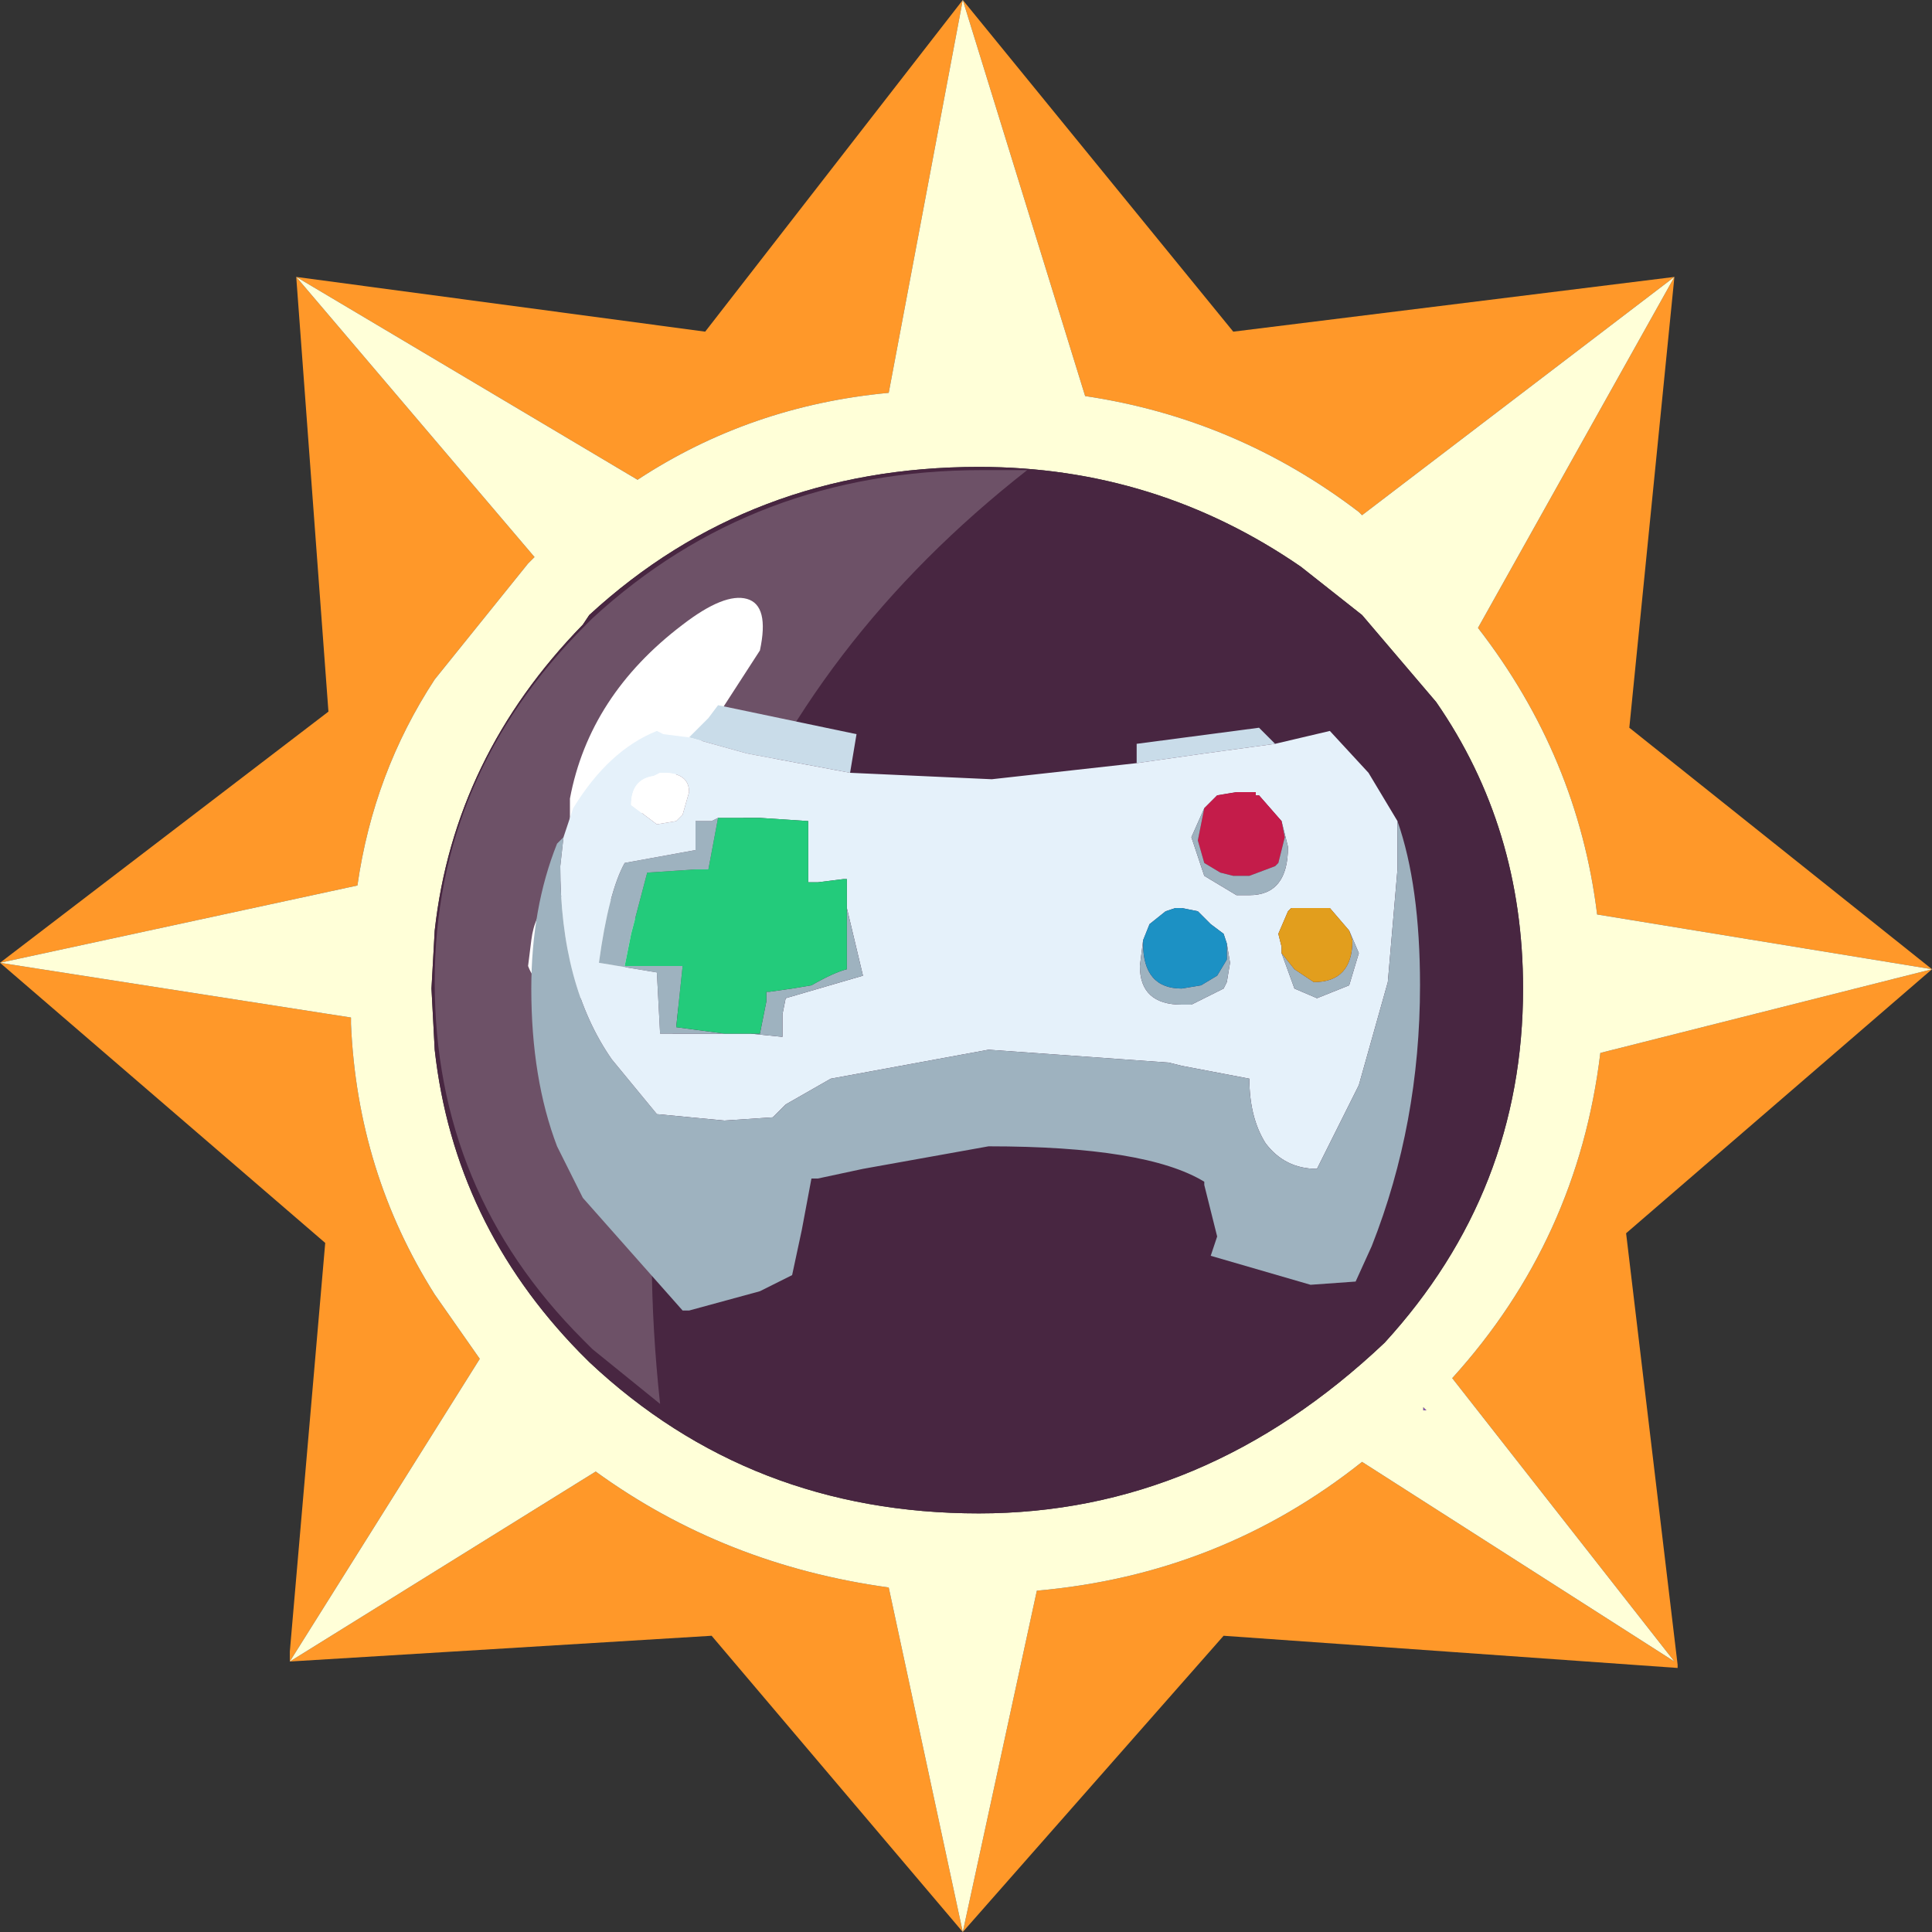 <?xml version="1.0" encoding="UTF-8" standalone="no"?>
<svg xmlns:ffdec="https://www.free-decompiler.com/flash" xmlns:xlink="http://www.w3.org/1999/xlink" ffdec:objectType="frame" height="30.0px" width="30.0px" xmlns="http://www.w3.org/2000/svg">
  <rect width="100%" height="100%" fill="#333333" stroke="none"/>
  <g transform="matrix(1.0, 0.0, 0.0, 1.0, 0.0, 0.0)">
    <use ffdec:characterId="1" height="30.0" transform="matrix(1.0, 0.0, 0.0, 1.0, 0.0, 0.0)" width="30.0" xlink:href="#shape0"/>
    <use ffdec:characterId="3" height="30.0" transform="matrix(1.0, 0.0, 0.0, 1.0, 0.0, 0.0)" width="30.0" xlink:href="#sprite0"/>
  </g>
  <defs>
    <g id="shape0" transform="matrix(1.0, 0.0, 0.0, 1.0, 0.0, 0.0)">
      <path d="M0.0 0.0 L30.0 0.0 30.0 30.0 0.0 30.0 0.0 0.0" fill="#33cc66" fill-opacity="0.0" fill-rule="evenodd" stroke="none"/>
    </g>
    <g id="sprite0" transform="matrix(1.0, 0.0, 0.0, 1.0, 0.0, 0.0)">
      <use ffdec:characterId="2" height="30.0" transform="matrix(1.0, 0.0, 0.0, 1.0, 0.0, 0.0)" width="30.0" xlink:href="#shape1"/>
    </g>
    <g id="shape1" transform="matrix(1.0, 0.0, 0.0, 1.0, 0.0, 0.0)">
      <path d="M22.15 21.9 L22.1 21.9 22.1 21.85 22.15 21.9" fill="url(#gradient0)" fill-rule="evenodd" stroke="none"/>
      <path d="M21.1 7.95 Q19.2 6.5 16.85 6.15 L14.95 0.0 13.8 6.1 Q11.65 6.3 9.9 7.45 L4.6 4.3 8.3 8.65 8.2 8.75 6.75 10.55 Q5.8 12.0 5.55 13.75 L0.0 14.95 5.45 15.8 5.45 15.9 Q5.55 18.2 6.75 20.1 L7.45 21.1 4.5 25.8 9.25 22.85 Q11.25 24.3 13.8 24.65 L14.95 30.0 16.1 24.7 Q18.95 24.45 21.15 22.7 L26.0 25.8 22.55 21.4 Q24.5 19.25 24.85 16.35 L30.0 15.05 24.8 14.2 Q24.5 11.75 22.95 9.75 L26.0 4.3 21.15 8.0 21.1 7.95 M25.3 11.3 L30.0 15.05 25.25 19.15 26.05 25.85 26.05 25.9 19.0 25.4 14.95 30.0 11.05 25.4 4.5 25.8 4.5 25.65 5.05 19.3 0.0 14.95 5.1 11.05 4.6 4.3 10.95 5.15 14.95 0.0 19.15 5.15 26.0 4.3 25.3 11.3" fill="#ff9829" fill-rule="evenodd" stroke="none"/>
      <path d="M21.15 9.55 L20.2 8.8 Q17.95 7.25 15.2 7.25 11.65 7.25 9.15 9.55 L9.05 9.7 Q7.05 11.75 6.75 14.45 L6.7 15.35 6.75 16.3 Q7.05 19.0 9.0 21.0 L9.15 21.15 Q11.65 23.5 15.2 23.5 18.7 23.5 21.5 20.85 23.65 18.5 23.65 15.35 23.65 12.85 22.3 10.9 L21.15 9.55 M21.1 7.95 L21.15 8.0 26.0 4.3 22.95 9.75 Q24.5 11.75 24.8 14.2 L30.0 15.05 24.85 16.35 Q24.5 19.25 22.55 21.4 L26.0 25.8 21.15 22.7 Q18.95 24.45 16.1 24.7 L14.95 30.0 13.8 24.65 Q11.25 24.3 9.25 22.85 L4.5 25.8 7.45 21.1 6.75 20.1 Q5.55 18.2 5.45 15.9 L5.45 15.8 0.0 14.95 5.55 13.75 Q5.8 12.0 6.75 10.55 L8.2 8.75 8.3 8.65 4.6 4.3 9.9 7.45 Q11.65 6.3 13.8 6.1 L14.95 0.0 16.85 6.15 Q19.2 6.5 21.1 7.95 M22.15 21.9 L22.1 21.85 22.1 21.9 22.15 21.9" fill="#ffffd8" fill-rule="evenodd" stroke="none"/>
      <path d="M21.15 9.55 L22.3 10.9 Q23.65 12.85 23.65 15.35 23.65 18.5 21.5 20.85 18.7 23.5 15.2 23.5 11.65 23.5 9.15 21.15 L9.0 21.0 Q7.05 19.0 6.75 16.3 L6.7 15.35 6.75 14.45 Q7.05 11.75 9.05 9.7 L9.15 9.55 Q11.65 7.25 15.2 7.25 17.95 7.25 20.2 8.8 L21.15 9.55" fill="#482641" fill-rule="evenodd" stroke="none"/>
      <path d="M10.25 21.8 L9.2 20.95 9.05 20.8 Q6.75 18.5 6.75 15.25 6.75 12.05 9.1 9.7 L9.2 9.6 Q11.7 7.3 15.25 7.3 L15.95 7.3 Q9.25 12.55 10.25 21.8" fill="#ffffff" fill-opacity="0.2" fill-rule="evenodd" stroke="none"/>
      <path d="M11.8 10.1 L10.7 11.8 9.5 13.15 Q8.95 13.05 8.85 12.75 L8.85 12.4 Q9.15 10.8 10.6 9.7 11.25 9.2 11.6 9.3 11.95 9.4 11.8 10.1 M8.25 14.6 Q8.35 13.8 9.15 13.9 10.05 14.0 9.9 14.75 L9.55 15.25 Q9.2 15.55 8.85 15.5 8.35 15.4 8.2 15.0 L8.25 14.6" fill="#ffffff" fill-rule="evenodd" stroke="none"/>
      <path d="M10.7 11.45 L11.0 11.15 11.15 10.95 13.3 11.4 13.2 12.0 11.6 11.7 10.7 11.45 M17.65 11.85 L17.65 11.8 17.65 11.55 19.55 11.3 19.8 11.55 18.7 11.7 17.65 11.85" fill="#c9dce9" fill-rule="evenodd" stroke="none"/>
      <path d="M19.8 11.55 L20.65 11.35 21.25 12.0 21.7 12.75 21.7 13.5 21.55 15.25 21.1 16.85 20.45 18.15 Q19.95 18.15 19.65 17.75 19.4 17.35 19.4 16.75 L18.35 16.55 18.15 16.5 15.35 16.3 12.9 16.75 12.2 17.15 12.0 17.35 11.25 17.4 10.2 17.3 9.5 16.45 Q8.7 15.3 8.7 13.45 L8.75 13.0 8.9 12.55 Q9.45 11.65 10.2 11.35 L10.3 11.4 10.7 11.45 11.6 11.7 13.2 12.0 15.4 12.1 17.65 11.85 18.7 11.7 19.8 11.55 M19.9 14.8 L20.1 15.35 20.45 15.5 20.95 15.3 21.1 14.8 20.95 14.45 20.65 14.1 20.4 14.1 20.35 14.1 20.05 14.1 20.0 14.15 19.85 14.5 19.9 14.7 19.9 14.8 M19.9 12.75 L19.55 12.35 19.5 12.35 19.5 12.3 19.2 12.3 18.9 12.35 18.7 12.55 18.5 13.0 18.7 13.6 19.2 13.9 19.4 13.9 Q20.0 13.9 20.0 13.15 L19.9 12.75 M19.05 14.65 L19.0 14.5 18.8 14.35 18.6 14.15 18.35 14.1 18.25 14.1 18.1 14.15 17.85 14.35 17.75 14.6 17.7 15.0 Q17.7 15.6 18.35 15.6 L18.5 15.6 19.0 15.35 19.05 15.25 19.1 14.95 19.05 14.65 M13.15 14.1 L13.15 13.65 13.1 13.65 12.7 13.7 12.55 13.7 12.55 12.75 11.8 12.7 11.25 12.7 11.15 12.7 11.05 12.75 10.9 12.75 10.8 12.75 10.8 13.0 10.8 13.2 9.7 13.4 Q9.45 13.85 9.3 14.95 L10.2 15.1 10.25 16.05 11.25 16.05 11.65 16.05 12.15 16.1 12.15 15.75 12.2 15.5 13.4 15.15 13.15 14.1 M10.25 12.0 L10.15 12.05 Q9.8 12.1 9.8 12.5 L10.2 12.8 10.5 12.75 10.6 12.65 10.7 12.3 Q10.7 12.0 10.3 12.0 L10.25 12.0" fill="#e5f1fa" fill-rule="evenodd" stroke="none"/>
      <path d="M18.7 12.55 L18.9 12.35 19.2 12.3 19.5 12.3 19.5 12.35 19.55 12.35 19.9 12.75 19.95 13.0 19.85 13.4 19.8 13.45 19.4 13.6 19.15 13.6 18.95 13.55 18.7 13.4 18.6 13.05 18.7 12.55" fill="#c41c4a" fill-rule="evenodd" stroke="none"/>
      <path d="M10.25 12.0 L10.3 12.0 Q10.7 12.0 10.7 12.3 L10.6 12.65 10.5 12.75 10.2 12.8 9.8 12.5 Q9.8 12.1 10.15 12.05 L10.25 12.0" fill="#ffffff" fill-rule="evenodd" stroke="none"/>
      <path d="M21.7 12.75 Q22.05 13.75 22.05 15.3 22.05 17.45 21.3 19.35 L21.05 19.9 20.35 19.95 18.8 19.5 18.9 19.2 18.7 18.4 18.7 18.35 Q17.8 17.8 15.35 17.8 L13.4 18.15 12.7 18.3 12.6 18.3 12.45 19.1 12.3 19.8 11.8 20.05 10.7 20.35 10.6 20.35 9.05 18.6 8.65 17.8 Q8.25 16.75 8.25 15.35 8.25 14.1 8.65 13.1 L8.75 13.0 8.7 13.45 Q8.7 15.3 9.5 16.45 L10.2 17.3 11.25 17.4 12.0 17.35 12.2 17.15 12.9 16.75 15.35 16.3 18.15 16.5 18.35 16.55 19.4 16.75 Q19.4 17.35 19.65 17.75 19.95 18.15 20.45 18.15 L21.1 16.85 21.55 15.25 21.7 13.5 21.7 12.75 M20.95 14.45 L21.1 14.8 20.95 15.3 20.45 15.5 20.1 15.35 19.9 14.8 20.1 15.05 20.4 15.25 Q21.0 15.25 21.0 14.6 L20.95 14.45 M18.7 12.55 L18.6 13.05 18.7 13.4 18.95 13.55 19.15 13.6 19.4 13.6 19.8 13.45 19.85 13.4 19.95 13.0 19.9 12.75 20.0 13.15 Q20.0 13.9 19.4 13.9 L19.2 13.9 18.7 13.6 18.5 13.0 18.7 12.55 M17.75 14.6 L17.75 14.65 Q17.75 15.35 18.35 15.35 L18.65 15.3 18.9 15.15 19.05 14.9 19.05 14.8 19.05 14.65 19.1 14.95 19.05 15.25 19.0 15.35 18.5 15.6 18.35 15.6 Q17.7 15.6 17.7 15.0 L17.75 14.6 M13.15 14.1 L13.4 15.15 12.2 15.5 12.15 15.75 12.15 16.1 11.65 16.05 11.7 16.05 11.8 16.05 11.9 15.55 11.9 15.5 11.9 15.4 11.95 15.4 12.3 15.35 12.6 15.3 Q12.95 15.1 13.15 15.05 L13.15 14.1 M11.25 16.05 L10.25 16.05 10.2 15.1 9.3 14.95 Q9.45 13.85 9.7 13.4 L10.8 13.2 10.8 13.0 10.8 12.75 10.9 12.75 11.05 12.75 11.15 12.7 11.0 13.5 10.8 13.5 10.05 13.55 9.8 14.5 9.7 15.0 10.6 15.0 10.5 15.95 11.25 16.05" fill="#9eb2bf" fill-rule="evenodd" stroke="none"/>
      <path d="M11.15 12.7 L11.25 12.7 11.8 12.7 12.55 12.75 12.55 13.7 12.7 13.7 13.1 13.65 13.15 13.65 13.15 14.1 13.15 15.05 Q12.95 15.1 12.6 15.3 L12.3 15.35 11.95 15.4 11.9 15.4 11.9 15.5 11.9 15.55 11.8 16.05 11.7 16.05 11.65 16.05 11.25 16.05 10.5 15.95 10.6 15.0 9.7 15.0 9.8 14.5 10.05 13.55 10.8 13.5 11.0 13.5 11.15 12.7" fill="#23cb7b" fill-rule="evenodd" stroke="none"/>
      <path d="M20.95 14.45 L21.0 14.6 Q21.0 15.25 20.4 15.25 L20.1 15.05 19.9 14.8 19.9 14.7 19.85 14.5 20.0 14.15 20.05 14.1 20.35 14.1 20.4 14.1 20.65 14.1 20.95 14.45" fill="#e29e1d" fill-rule="evenodd" stroke="none"/>
      <path d="M17.75 14.6 L17.85 14.35 18.1 14.15 18.25 14.1 18.35 14.1 18.6 14.15 18.8 14.35 19.0 14.5 19.05 14.65 19.05 14.8 19.05 14.9 18.9 15.15 18.65 15.3 18.35 15.35 Q17.75 15.35 17.75 14.65 L17.75 14.6" fill="#1c91c4" fill-rule="evenodd" stroke="none"/>
    </g>
    <linearGradient gradientTransform="matrix(0.007, 0.0, 0.0, 0.005, 20.5, 25.9)" gradientUnits="userSpaceOnUse" id="gradient0" spreadMethod="pad" x1="-819.2" x2="819.2">
      <stop offset="0.0" stop-color="#65298e"/>
      <stop offset="1.0" stop-color="#9a6cc5"/>
    </linearGradient>
  </defs>
</svg>
